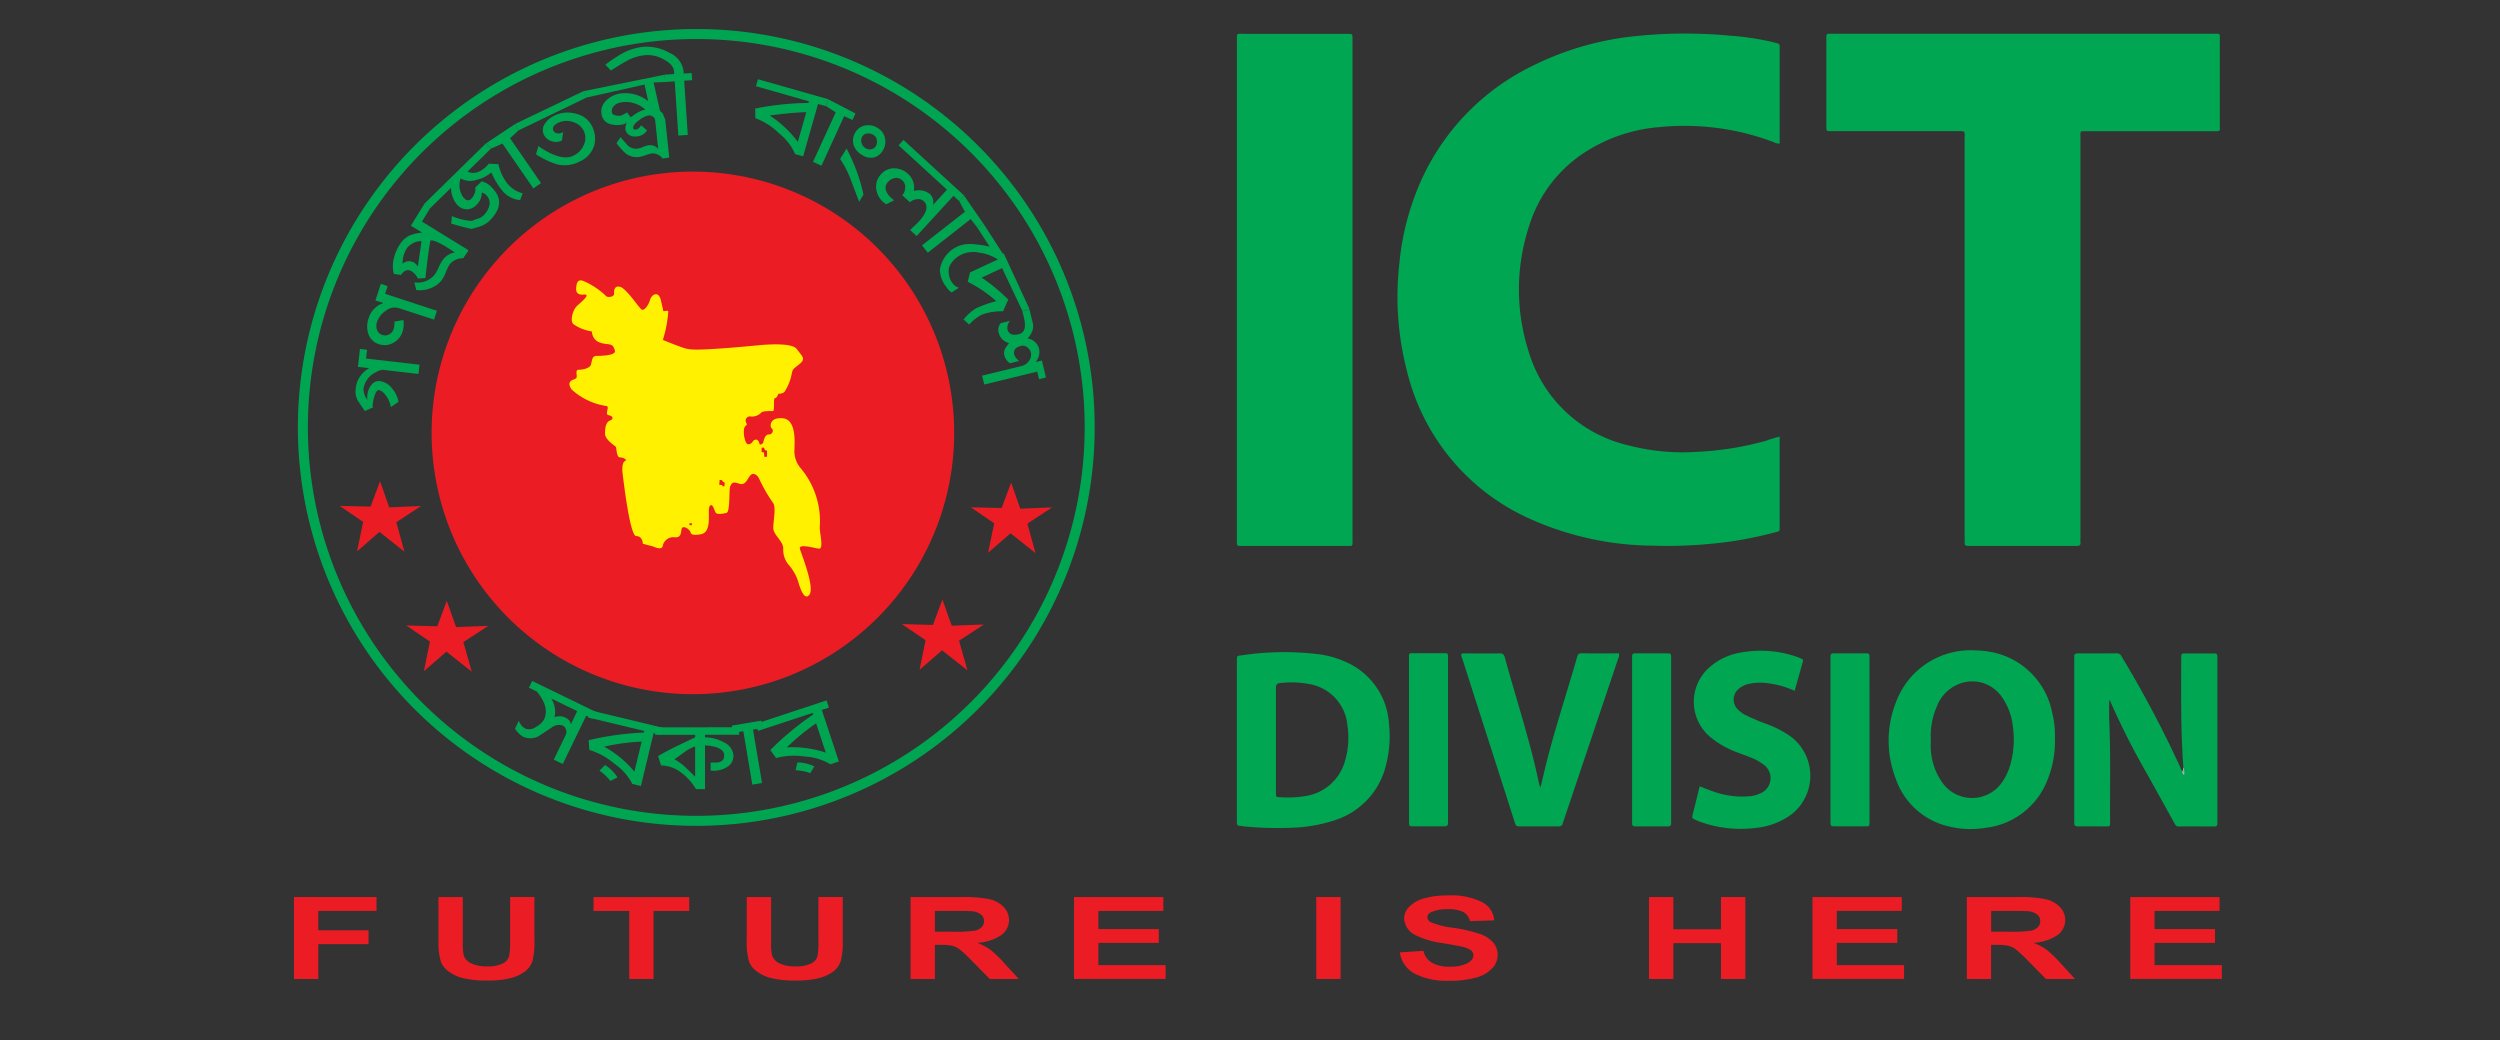 <svg xmlns="http://www.w3.org/2000/svg" width="125" height="52" viewBox="0 0 125 52">
  <rect x="0" y="0" width="125" height="52" fill="#333333" stroke="none"/>
  <g id="Group_40368" data-name="Group 40368" transform="translate(-0.358 0.104)">
    <rect id="Rectangle_2963" data-name="Rectangle 2963" width="125" height="52" transform="translate(0.358 -0.104)" fill="#fff" opacity="0"/>
    <g id="Group_40362" data-name="Group 40362" transform="translate(15.056 1.582)">
      <g id="Group_40357" data-name="Group 40357" transform="translate(0 43.086)">
        <path id="Path_46598" data-name="Path 46598" d="M185.85,648.722v-4.095h4.128v.692h-2.911v.97h2.513v.693h-2.513v1.74Z" transform="translate(-185.85 -644.546)" fill="#ec1c24"/>
        <path id="Path_46599" data-name="Path 46599" d="M193.956,644.627h1.216v2.223a3.166,3.166,0,0,0,.045.686.7.7,0,0,0,.372.405,1.768,1.768,0,0,0,.8.152,1.658,1.658,0,0,0,.78-.144.581.581,0,0,0,.316-.354,3.164,3.164,0,0,0,.054-.7v-2.271h1.216v2.156a3.847,3.847,0,0,1-.1,1.044,1.067,1.067,0,0,1-.364.516,2,2,0,0,1-.709.335,4.429,4.429,0,0,1-1.158.124,4.742,4.742,0,0,1-1.308-.136,1.98,1.98,0,0,1-.7-.353,1.064,1.064,0,0,1-.341-.454,3.467,3.467,0,0,1-.119-1.043Z" transform="translate(-186.731 -644.546)" fill="#ec1c24"/>
        <path id="Path_46600" data-name="Path 46600" d="M204.442,648.722v-3.4h-1.787v-.692h4.785v.692h-1.783v3.4Z" transform="translate(-187.677 -644.546)" fill="#ec1c24"/>
        <path id="Path_46601" data-name="Path 46601" d="M211.253,644.627h1.216v2.223a3.143,3.143,0,0,0,.045.686.694.694,0,0,0,.372.405,1.768,1.768,0,0,0,.8.152,1.658,1.658,0,0,0,.78-.144.582.582,0,0,0,.316-.354,3.167,3.167,0,0,0,.053-.7v-2.271h1.216v2.156a3.8,3.8,0,0,1-.1,1.044,1.061,1.061,0,0,1-.364.516,2.006,2.006,0,0,1-.708.335,4.432,4.432,0,0,1-1.159.124,4.739,4.739,0,0,1-1.308-.136,1.993,1.993,0,0,1-.705-.353,1.062,1.062,0,0,1-.34-.454,3.463,3.463,0,0,1-.119-1.043Z" transform="translate(-188.611 -644.546)" fill="#ec1c24"/>
        <path id="Path_46602" data-name="Path 46602" d="M220.441,648.722v-4.095H223a6.327,6.327,0,0,1,1.4.11,1.394,1.394,0,0,1,.7.393.925.925,0,0,1-.135,1.406,2.367,2.367,0,0,1-1.191.379,2.938,2.938,0,0,1,.651.343,5.166,5.166,0,0,1,.692.665l.735.8H224.4l-.879-.891a6.553,6.553,0,0,0-.641-.6,1.012,1.012,0,0,0-.365-.17,2.894,2.894,0,0,0-.611-.046h-.247v1.71Zm1.216-2.363h.9a6.7,6.7,0,0,0,1.093-.051.686.686,0,0,0,.341-.173.419.419,0,0,0,.123-.307.405.405,0,0,0-.162-.334.9.9,0,0,0-.458-.16q-.148-.014-.888-.014h-.948Z" transform="translate(-189.61 -644.546)" fill="#ec1c24"/>
        <path id="Path_46603" data-name="Path 46603" d="M229.611,648.722v-4.095h4.464v.692h-3.248v.908h3.022v.69h-3.022v1.115h3.363v.69Z" transform="translate(-190.607 -644.546)" fill="#ec1c24"/>
        <path id="Path_46604" data-name="Path 46604" d="M243.2,648.722v-4.095h1.216v4.095Z" transform="translate(-192.084 -644.546)" fill="#ec1c24"/>
        <path id="Path_46605" data-name="Path 46605" d="M247.881,647.384l1.183-.079a.929.929,0,0,0,.433.6,1.735,1.735,0,0,0,.881.191,1.821,1.821,0,0,0,.885-.17q.3-.169.3-.4a.315.315,0,0,0-.125-.249A1.157,1.157,0,0,0,251,647.1q-.214-.05-.973-.18a4.177,4.177,0,0,1-1.372-.407.975.975,0,0,1-.554-.829.837.837,0,0,1,.261-.588,1.64,1.64,0,0,1,.751-.417,4.251,4.251,0,0,1,1.185-.143,3.412,3.412,0,0,1,1.707.34,1.1,1.1,0,0,1,.6.907l-1.216.036a.673.673,0,0,0-.335-.456,1.666,1.666,0,0,0-.77-.139,1.893,1.893,0,0,0-.829.149.287.287,0,0,0-.193.255.3.3,0,0,0,.181.25,4.148,4.148,0,0,0,1.117.276,7.941,7.941,0,0,1,1.312.3,1.618,1.618,0,0,1,.666.419.943.943,0,0,1,.24.655.957.957,0,0,1-.287.662,1.72,1.72,0,0,1-.814.46,4.851,4.851,0,0,1-1.31.15,3.485,3.485,0,0,1-1.753-.36A1.457,1.457,0,0,1,247.881,647.384Z" transform="translate(-192.592 -644.536)" fill="#ec1c24"/>
        <path id="Path_46606" data-name="Path 46606" d="M261.865,648.722v-4.095h1.216v1.611h2.382v-1.611h1.217v4.095h-1.217v-1.79h-2.382v1.79Z" transform="translate(-194.112 -644.546)" fill="#ec1c24"/>
        <path id="Path_46607" data-name="Path 46607" d="M271.035,648.722v-4.095H275.5v.692h-3.248v.908h3.022v.69h-3.022v1.115h3.363v.69Z" transform="translate(-195.109 -644.546)" fill="#ec1c24"/>
        <path id="Path_46608" data-name="Path 46608" d="M279.693,648.722v-4.095h2.558a6.321,6.321,0,0,1,1.4.11,1.392,1.392,0,0,1,.7.393.925.925,0,0,1-.135,1.406,2.37,2.37,0,0,1-1.192.379,2.948,2.948,0,0,1,.652.343,5.233,5.233,0,0,1,.692.665l.735.8h-1.454l-.879-.891a6.557,6.557,0,0,0-.641-.6,1.019,1.019,0,0,0-.365-.17,2.908,2.908,0,0,0-.612-.046h-.246v1.71Zm1.216-2.363h.9a6.674,6.674,0,0,0,1.092-.051.682.682,0,0,0,.341-.173.416.416,0,0,0,.123-.307.4.4,0,0,0-.162-.334.9.9,0,0,0-.457-.16q-.148-.014-.888-.014h-.948Z" transform="translate(-196.05 -644.546)" fill="#ec1c24"/>
        <path id="Path_46609" data-name="Path 46609" d="M288.862,648.722v-4.095h4.465v.692h-3.249v.908H293.1v.69h-3.023v1.115h3.364v.69Z" transform="translate(-197.047 -644.546)" fill="#ec1c24"/>
      </g>
      <g id="Group_40361" data-name="Group 40361" transform="translate(0.446 0.016)">
        <path id="Path_46610" data-name="Path 46610" d="M185.891,622.332l1.592-.068-1.236.812.406,1.473-1.248-.991-1.122.975.305-1.473-1.168-.8,1.541.034.473-1.27Z" transform="translate(-181.575 -598.666)" fill="#ec1c24"/>
        <path id="Path_46611" data-name="Path 46611" d="M189.641,629.046l1.607-.058-1.243.808.419,1.482-1.267-1-1.125.971.3-1.478-1.185-.806,1.555.043.472-1.272Z" transform="translate(-181.98 -599.395)" fill="#ec1c24"/>
        <path id="Path_46612" data-name="Path 46612" d="M221.293,622.408l1.591-.067-1.236.813.406,1.473-1.248-.992-1.122.975.305-1.473-1.168-.8,1.54.034.474-1.27Z" transform="translate(-185.423 -598.674)" fill="#ec1c24"/>
        <path id="Path_46613" data-name="Path 46613" d="M217.445,628.97l1.607-.059-1.242.809.419,1.481-1.267-1-1.126.971.3-1.477-1.185-.806,1.555.043.472-1.27Z" transform="translate(-185.002 -599.387)" fill="#ec1c24"/>
        <path id="Path_46614" data-name="Path 46614" d="M214.7,616.72a13.064,13.064,0,1,1-13.064-13.063A13.065,13.065,0,0,1,214.7,616.72Z" transform="translate(-182.135 -596.778)" fill="#ec1c24"/>
        <path id="Path_46615" data-name="Path 46615" d="M208.817,622.123a4.126,4.126,0,0,0-.943-2.962,1.312,1.312,0,0,1-.321-.964c0-.271.119-1.472-.576-1.542s-.66.441-.558.509.05.3-.152.3-.254.322-.271.389-.169.186-.2.051-.119-.22-.237-.169-.1.186-.3.22-.322-.745-.169-.9.068-.068.035-.22a.207.207,0,0,1,.236-.27.648.648,0,0,0,.525-.186c.051-.1.491-.085.592-.085s0-.644.1-.644.168-.22.168-.22a.5.5,0,0,0,.3-.085,2.445,2.445,0,0,0,.373-.931c.051-.22.051-.2.389-.474s.119-.389-.135-.745-1.709-.213-1.98-.186c-3.183.3-3.335.2-3.521.169s-.947-.339-1.2-.44a5.982,5.982,0,0,0,.271-1.423c0-.084-.253.017-.253-.033s-.119-.542-.119-.542c-.119-.474-.458-.288-.542,0s-.3.558-.423.474-.729-1-1.033-1.118-.355.153-.338.323-.356.236-.44.084a3.848,3.848,0,0,0-1.05-.694c-.356-.17-.389.135-.406.321s.034.373.389.339-.1.339-.338.558-.355.746-.2.914a2.182,2.182,0,0,0,.931.372c.05.525.456.594.745.628s.321.067.406.321-.66.272-.914.272-.221.287-.288.456-.406.237-.609.237-.036.338-.119.422-.542.1-.237.559a3.294,3.294,0,0,0,1.727.83c.22,0-.085.423.118.458s.3.184.086.268-.255.356-.255.661.509.61.542.66.034.525.2.525.406.12.253.185-.129.5-.129.5.358,3.249.691,3.249.332.384.332.384l.488.128c.1.041.464.207.509-.019a.536.536,0,0,1,.61-.43c.384.022.271-.361.361-.474s.383.069.429.248.519.068.519.068c.586-.113.293-1.2.429-1.4s.226.2.294.316.338.067.542.022.112-1.219.2-1.355.089-.225.428-.111.406-.227.564-.406.363-.023.452.179a7.78,7.78,0,0,0,.676,1.175c.181.2.022.9.022,1.263s.5.655.5,1.04a1.149,1.149,0,0,0,.293.834,2.394,2.394,0,0,1,.453.812c.067.226.292,1.016.563.654s-.385-1.986-.474-2.279.7-.046.947-.021S208.826,622.465,208.817,622.123ZM202.424,622h-.119v-.1h.119Zm1.626-1.946h-.087l-.033-.068h-.136l.018-.254.119.017.05.084.085.035Zm2.132-1.473h-.135l-.018-.219-.119-.018v-.22h.119l.052.119.1.033Z" transform="translate(-182.974 -597.442)" fill="#fff100"/>
        <path id="Path_46616" data-name="Path 46616" d="M220.69,615.575a19.67,19.67,0,1,1-19.669-19.636A19.653,19.653,0,0,1,220.69,615.575Z" transform="translate(-181.35 -595.939)" fill="none" stroke="#00a551" stroke-width="0.5"/>
        <g id="Group_40360" data-name="Group 40360" transform="translate(2.625 0.63)">
          <g id="Group_40358" data-name="Group 40358" transform="translate(7.98 31.718)">
            <path id="Path_46617" data-name="Path 46617" d="M195.752,634.054a.712.712,0,0,0-.53-.016.961.961,0,0,0,.012-.471,1.1,1.1,0,0,0-.173-.46l1.3.63-.324.67C196.037,634.264,195.942,634.147,195.752,634.054Zm1.534-.281-3.176-1.541-.164.335.395.192q.654.79.358,1.4a.959.959,0,0,1-.388.36.585.585,0,0,1-.53.1.708.708,0,0,1-.34-.4l-.193.395a1.226,1.226,0,0,0,.4.4.864.864,0,0,0,.772-.018c.212-.142.425-.281.642-.421a.585.585,0,0,1,.566-.117.329.329,0,0,1,.172.207.337.337,0,0,1-.012.257l-.6,1.242.449.218,1.172-2.414.312.152Z" transform="translate(-193.248 -632.232)" fill="#00a551"/>
            <path id="Path_46618" data-name="Path 46618" d="M198.153,635.692a10.643,10.643,0,0,1,1.875-.251l-.361,1.5A5.35,5.35,0,0,0,198.153,635.692Zm2.924-.946-3.631-.874-.088.363,2.8.672-.02.083a14.218,14.218,0,0,0-2.76.381l.036.487a3.476,3.476,0,0,1,1.258.693,2.722,2.722,0,0,1,.888,1.007l.432.1.634-2.642.366.087Zm-2.874,1.865-.284.283a2.571,2.571,0,0,1,.548.513l.354-.178A2.029,2.029,0,0,0,198.2,636.611Z" transform="translate(-193.695 -632.41)" fill="#00a551"/>
            <path id="Path_46619" data-name="Path 46619" d="M202.624,636.827a2.746,2.746,0,0,0-.55-.4c.008,0,.171-.117.492-.351a2.08,2.08,0,0,1,.544-.291l0,1.513C202.948,637.138,202.785,636.983,202.624,636.827Zm2.682-2-4.195.005v.372l2,0v.127q-.471.227-.942.45c-.37.182-.675.346-.911.489l.147.466a1.7,1.7,0,0,1,1.049.39,2.855,2.855,0,0,1,.7.794h.451l0-2.189q.959.067.958.505c0,.236-.141.354-.421.354h-.257v.4c.061.007.105.011.131.011a1.242,1.242,0,0,0,.7-.192.638.638,0,0,0,.312-.552.789.789,0,0,0-.488-.679,1.873,1.873,0,0,0-.936-.243V635.2l1.709,0Z" transform="translate(-194.103 -632.514)" fill="#00a551"/>
            <path id="Path_46620" data-name="Path 46620" d="M206.949,634.823l-.478.081.452,2.67-.485.081-.451-2.671-.515.088-.063-.367,1.478-.249Z" transform="translate(-194.57 -632.474)" fill="#00a551"/>
            <path id="Path_46621" data-name="Path 46621" d="M208.311,635.667a10.724,10.724,0,0,1,1.462-1.2l.483,1.464A5.336,5.336,0,0,0,208.311,635.667Zm1.984-2.347-3.546,1.172.118.353,2.732-.9.027.081a14.37,14.37,0,0,0-2.144,1.777l.286.4a3.475,3.475,0,0,1,1.433-.076,2.744,2.744,0,0,1,1.287.388l.421-.14-.853-2.579.357-.117Zm-1.459,3.1-.091.391a2.505,2.505,0,0,1,.737.146l.2-.337A1.991,1.991,0,0,0,208.835,636.421Z" transform="translate(-194.715 -632.35)" fill="#00a551"/>
          </g>
          <g id="Group_40359" data-name="Group 40359">
            <path id="Path_46622" data-name="Path 46622" d="M184.879,613.647l-.051.437,2.675.309-.054.462-1.8-.209a.845.845,0,0,0-.33.124,1.088,1.088,0,0,0-.622.854.923.923,0,0,0,.2.529.866.866,0,0,1,0-.26.91.91,0,0,1,.2-.493.466.466,0,0,1,.436-.188.941.941,0,0,1,.593.362,1.4,1.4,0,0,1,.324.677l-.383.26a1.291,1.291,0,0,0-.206-.518c-.133-.2-.262-.314-.39-.328-.079-.011-.152.083-.218.278a2.1,2.1,0,0,0-.091.418.4.4,0,0,0,.013.166l-.408.181c-.115-.167-.226-.331-.339-.5a.942.942,0,0,1-.115-.611,1.279,1.279,0,0,1,.676-1.031l-.565-.064.1-.9Z" transform="translate(-184.295 -598.489)" fill="#00a551"/>
            <path id="Path_46623" data-name="Path 46623" d="M185.977,610.068l-.125.385,2.59.846-.144.442-1.788-.583a.7.7,0,0,0-.619.139,1.094,1.094,0,0,0-.441.557.59.59,0,0,0,0,.406.4.4,0,0,0,.264.249.427.427,0,0,0,.34-.029.459.459,0,0,0,.228-.279.94.94,0,0,0,.033-.359l.452-.08a1.269,1.269,0,0,1-.036.563.972.972,0,0,1-.474.579.87.87,0,0,1-.7.07.809.809,0,0,1-.538-.5,1.215,1.215,0,0,1,.015-.815,1.141,1.141,0,0,1,.734-.745l-.4-.13.271-.83Z" transform="translate(-184.366 -598.093)" fill="#00a551"/>
            <path id="Path_46624" data-name="Path 46624" d="M187.645,608.6a.563.563,0,0,0-.184-.2.494.494,0,0,0-.581.06,1.477,1.477,0,0,1,.19-.733.826.826,0,0,1,.341-.3.71.71,0,0,1,.418-.093Zm.339-3.153-.686,1.109.563.346a2.131,2.131,0,0,0-.656.155,1.284,1.284,0,0,0-.5.5,2.107,2.107,0,0,0-.272.69,1.513,1.513,0,0,0,.014.719l.355.052a.625.625,0,0,1,.263-.232.36.36,0,0,1,.3.069.885.885,0,0,1,.283.343l.376-.023q.115-1.08.249-1.878c.127-.035.4.077.822.337.131.08.293.185.487.314s.307.2.341.225l.243-.4-2.314-1.423.387-.642Z" transform="translate(-184.523 -597.603)" fill="#00a551"/>
            <path id="Path_46625" data-name="Path 46625" d="M190.308,608.1l-.288.371a.844.844,0,0,0-.628.281,1.763,1.763,0,0,0-.209.407,1.891,1.891,0,0,1-.208.406,1.277,1.277,0,0,1-.59.414,1.42,1.42,0,0,1-.686.081l-.093-.381a1.1,1.1,0,0,0,1.016-.39,2.1,2.1,0,0,0,.205-.374,1.8,1.8,0,0,1,.206-.373,1,1,0,0,1,.59-.365l.685-.081.006,0Z" transform="translate(-184.655 -597.891)" fill="#00a551"/>
            <path id="Path_46626" data-name="Path 46626" d="M191.5,602.33l-1.177,1.154a.64.64,0,0,0,.491.032,1.144,1.144,0,0,0,.441-.281,1.77,1.77,0,0,0,.135-.149l.48.028a2.343,2.343,0,0,0,.424.937,1.446,1.446,0,0,0,.791.519l-.13.34a1.3,1.3,0,0,1-.84-.412,3.812,3.812,0,0,1-.6-.97,1.785,1.785,0,0,1-.759.374.941.941,0,0,1-.775-.081,1.026,1.026,0,0,0,.17.995c.127.128.248.138.361.026a.717.717,0,0,0,.168-.274.419.419,0,0,0,.026-.284l.322-.314a1,1,0,0,1,.534.336q.749.765-.144,1.64a1.221,1.221,0,0,1-.422.262c-.062.026-.217.072-.471.141q-.345-.068-1.017-.266l.036-.375a2.827,2.827,0,0,0,1.024.243l0-.01a1.84,1.84,0,0,1,.282-.107.73.73,0,0,0,.267-.152,1.016,1.016,0,0,0,.3-.509.548.548,0,0,0-.158-.515.4.4,0,0,0-.221-.125.858.858,0,0,1-.261.614.681.681,0,0,1-.509.222.694.694,0,0,1-.466-.229,1.271,1.271,0,0,1-.3-.849l-1.075,1.054-.254-.261,3.072-3.013Z" transform="translate(-184.717 -597.236)" fill="#00a551"/>
            <path id="Path_46627" data-name="Path 46627" d="M193.243,601.309l-.418.388,1.547,2.243-.382.265-1.548-2.243-.562.25-.255-.261,1.46-.971Z" transform="translate(-185.091 -597.117)" fill="#00a551"/>
            <path id="Path_46628" data-name="Path 46628" d="M196.828,599.463l-3.407,1.646-.159-.329,3.412-1.637Zm.265,1.418a1.343,1.343,0,0,1,.108,1.011,1.318,1.318,0,0,1-.745.782,1.6,1.6,0,0,1-1.144.118,4.157,4.157,0,0,1-1.01-.491l.116-.408q1.139.773,1.742.483a1.039,1.039,0,0,0,.533-.55.833.833,0,0,0-.011-.709.855.855,0,0,0-.535-.431.957.957,0,0,0-.733.038c-.234.112-.315.247-.241.4a.246.246,0,0,0,.21.13.4.4,0,0,0,.276-.064l-.065.423a.659.659,0,0,1-.52.03.616.616,0,0,1-.38-.318.55.55,0,0,1,.052-.559,1.15,1.15,0,0,1,.488-.406,1.5,1.5,0,0,1,1.072-.085A1.152,1.152,0,0,1,197.093,600.881Z" transform="translate(-185.269 -596.918)" fill="#00a551"/>
            <path id="Path_46629" data-name="Path 46629" d="M201.174,598.585l-.577.024.349,1.563h-.592a1.269,1.269,0,0,0-.615-.48,1.337,1.337,0,0,0-.812-.078.6.6,0,0,0-.334.187.363.363,0,0,0-.076.33c.012.056.075.1.187.122a.547.547,0,0,0,.253.014,1.65,1.65,0,0,0,.309-.161l.219.287c-.061.062-.119.122-.18.181a.513.513,0,0,1-.216.125,1.251,1.251,0,0,1-.677-.014.586.586,0,0,1-.409-.443.734.734,0,0,1,.188-.694,1.267,1.267,0,0,1,.7-.383,1.856,1.856,0,0,1,1.436.379l-.186-.832-2.9.652-.154-.32,4.059-.823Z" transform="translate(-185.685 -596.817)" fill="#00a551"/>
            <path id="Path_46630" data-name="Path 46630" d="M201.581,602.569l-.336.052a.61.61,0,0,0-.511-.261,1.6,1.6,0,0,0-.333.089,1.524,1.524,0,0,1-.332.091.9.9,0,0,1-.675-.183,3.767,3.767,0,0,1-.451-.505l.2-.3c.118.133.235.265.35.4a.608.608,0,0,0,.511.171,1.13,1.13,0,0,0,.277-.086,1.221,1.221,0,0,1,.284-.085.553.553,0,0,1,.463.181l-.151-1.425a.253.253,0,0,0-.111-.182.313.313,0,0,0-.221-.061,1.094,1.094,0,0,0-.474.239q-.311.227-.292.382c.006.064.05.093.132.084a.356.356,0,0,0,.26-.217l.3.261a.654.654,0,0,1-.562.3.494.494,0,0,1-.356-.087.4.4,0,0,1-.166-.292.762.762,0,0,1,.39-.662,1.578,1.578,0,0,1,.789-.338,2.219,2.219,0,0,1,.422,0l.261.218.131.322Z" transform="translate(-185.887 -597.024)" fill="#00a551"/>
            <path id="Path_46631" data-name="Path 46631" d="M202.658,598.322l-.4.027.181,2.711-.472.032-.182-2.711-.481.033-.025-.365.481-.032-.006-.084q0-.377-.508-.643a1.65,1.65,0,0,0-.909-.221,2.4,2.4,0,0,0-.925.277c-.15.079-.422.243-.82.493l-.273-.29a6.543,6.543,0,0,1,.895-.59,2.743,2.743,0,0,1,1.044-.308,2.291,2.291,0,0,1,1.257.3,1.165,1.165,0,0,1,.71.916c0,.04.005.081.009.124l.4-.027Z" transform="translate(-185.819 -596.646)" fill="#00a551"/>
            <path id="Path_46632" data-name="Path 46632" d="M207.444,600.284q1.265-.156,1.834-.162l-.422,1.485A5.475,5.475,0,0,0,207.444,600.284Zm2.933-.81-3.516-1-.1.349,2.644.754-.021.084a13.965,13.965,0,0,0-2.661.279l.008.48a3.31,3.31,0,0,1,1.173.747,2.7,2.7,0,0,1,.816,1.049l.4.114.746-2.62.407.116Z" transform="translate(-186.733 -596.844)" fill="#00a551"/>
            <path id="Path_46633" data-name="Path 46633" d="M211.94,600.634l-.416-.191-1.134,2.478-.423-.193,1.135-2.477-.471-.3.1-.35,1.361.708Z" transform="translate(-187.085 -596.967)" fill="#00a551"/>
            <path id="Path_46634" data-name="Path 46634" d="M213.045,602.256a.417.417,0,0,1-.288-.056.43.43,0,0,1-.2-.268.387.387,0,0,1,.036-.308.323.323,0,0,1,.243-.157.479.479,0,0,1,.322.077.339.339,0,0,1,.165.258.44.44,0,0,1-.053.3A.317.317,0,0,1,213.045,602.256Zm.688-.539a.748.748,0,0,0-.363-.521.864.864,0,0,0-.63-.128.7.7,0,0,0-.485.336.77.77,0,0,0-.1.613.875.875,0,0,0,.419.518.781.781,0,0,0,.6.13.72.72,0,0,0,.452-.353A.8.8,0,0,0,213.733,601.717Zm-1.078,2.806a8.87,8.87,0,0,0-.846-2.3l-.323.518a4.971,4.971,0,0,1,.538,1.047c.137.361.275.726.414,1.094Z" transform="translate(-187.25 -597.125)" fill="#00a551"/>
            <path id="Path_46635" data-name="Path 46635" d="M217.665,604.942l-.292-.267-1.841,2.011-.325-.3c.044-.048.115-.117.212-.207a2.928,2.928,0,0,0,.215-.21q.627-.683.244-1.035a.412.412,0,0,0-.365-.083.541.541,0,0,0-.317.148l-.383-.352a.573.573,0,0,0,.142-.353.424.424,0,0,0-.127-.379.445.445,0,0,0-.393-.128.606.606,0,0,0-.338.2.406.406,0,0,0-.1.406.835.835,0,0,0,.258.381,1.592,1.592,0,0,0,.149.124l-.395.2a1.329,1.329,0,0,1-.143-.108,1.027,1.027,0,0,1-.358-.7.893.893,0,0,1,.24-.691.868.868,0,0,1,.656-.3,1.036,1.036,0,0,1,.718.3.9.9,0,0,1,.267.833.915.915,0,0,1,.813.156.518.518,0,0,1,.146.265.528.528,0,0,1,0,.282l.7-.767-2.42-2.218.246-.268,3.038,2.783Z" transform="translate(-187.469 -597.216)" fill="#00a551"/>
            <path id="Path_46636" data-name="Path 46636" d="M218.838,606.59l-.324-.414-2.145,1.681-.288-.366,2.146-1.681-.282-.528.245-.268.954,1.378Z" transform="translate(-187.75 -597.555)" fill="#00a551"/>
            <path id="Path_46637" data-name="Path 46637" d="M217.673,610.013a.9.9,0,0,1-.262-.267,1.455,1.455,0,0,1-.329-.877,1.552,1.552,0,0,1,.71-1.064,1.517,1.517,0,0,1,.857-.213,5.423,5.423,0,0,1,.921.131l-.625-.964.307-.2,1.045,1.621-.3.193a2.232,2.232,0,0,0-.94-.347,1.366,1.366,0,0,0-.974.134,1.234,1.234,0,0,0-.535.583.959.959,0,0,0,.183.827.6.6,0,0,0,.3.209Z" transform="translate(-187.858 -597.723)" fill="#00a551"/>
            <path id="Path_46638" data-name="Path 46638" d="M221.357,611.131l-1.019-2.152-1.022.477a8.85,8.85,0,0,1,1.33,1.1l-.26.587a2.777,2.777,0,0,0-1.051.163,2.125,2.125,0,0,0-.64.5l-.283-.256a2.425,2.425,0,0,1,.614-.553,5.565,5.565,0,0,1,1.023-.362,6.547,6.547,0,0,0-1.431-.971l.12-.467,1.4-.654-.045-.141.33-.154,1.29,2.791Z" transform="translate(-188.003 -597.908)" fill="#00a551"/>
            <path id="Path_46639" data-name="Path 46639" d="M222.3,614.876l-.093-.38-2.648.646-.109-.444,1.987-.484a.62.62,0,0,0,.346-.235.492.492,0,0,0,.106-.428.453.453,0,0,0-.185-.276.346.346,0,0,0-.3-.064c-.286.069-.4.217-.345.444a.808.808,0,0,0,.244.312l-.455.112a.657.657,0,0,1-.283-.4.481.481,0,0,1,.041-.338,2.421,2.421,0,0,1,.194-.27.771.771,0,0,1-.324-.177.713.713,0,0,1-.193-.337.493.493,0,0,1,.112-.488l.444-.109a.577.577,0,0,0-.121.42q.09.364.576.244.426-.1.248-.834c-.01-.037-.023-.095-.041-.167s-.03-.122-.036-.146l.355-.087.171.7a.664.664,0,0,1-.044.41,1.068,1.068,0,0,1-.226.34.636.636,0,0,1,.361.164.646.646,0,0,1,.216.346.764.764,0,0,1-.168.669l.313-.077.2.847Z" transform="translate(-188.116 -598.248)" fill="#00a551"/>
          </g>
        </g>
      </g>
      <g id="Group_40366" data-name="Group 40366" transform="translate(47.143)">
        <path id="Path_376" data-name="Path 376" d="M1979.142,240.657a15.3,15.3,0,0,0,6.277,1.4,22.47,22.47,0,0,0,3.033-.108,18.151,18.151,0,0,0,3.01-.545c.328-.092.292-.013.292-.392q0-2.05,0-4.1v-.306a4.942,4.942,0,0,0-.661.2,15.423,15.423,0,0,1-3.453.557,10.694,10.694,0,0,1-3.446-.321,6.8,6.8,0,0,1-4.979-4.661,10.128,10.128,0,0,1-.009-6.237,6.756,6.756,0,0,1,2.725-3.7,8.02,8.02,0,0,1,3.774-1.312,12.619,12.619,0,0,1,5.763.752.479.479,0,0,0,.287.066v-4.728c0-.039,0-.079,0-.118a.144.144,0,0,0-.124-.17c-.087-.019-.172-.045-.257-.065a13.832,13.832,0,0,0-2.1-.312,23.99,23.99,0,0,0-5.119.066,14.9,14.9,0,0,0-4.873,1.5,11.738,11.738,0,0,0-5.326,5.4,13.108,13.108,0,0,0-1.214,4.407,14.759,14.759,0,0,0,.374,5.38A10.892,10.892,0,0,0,1979.142,240.657Z" transform="translate(-1964.613 -216.459)" fill="#00a651"/>
        <path id="Path_377" data-name="Path 377" d="M2166.729,221q0-2.079,0-4.158c0-.417.051-.363-.355-.363h-18.962c-.068,0-.137,0-.206,0-.119-.009-.158.052-.151.16,0,.049,0,.1,0,.147q0,2.123,0,4.246c0,.334-.021.317.323.317q3.1,0,6.192,0c.451,0,.4-.044.4.389q0,9.967,0,19.935a2.169,2.169,0,0,1,0,.236c-.017.15.057.178.19.178q2.7,0,5.4,0c.145,0,.227-.03.2-.195a1.529,1.529,0,0,1,0-.206V231.72q0-5.028,0-10.056c0-.346-.035-.313.317-.313h6.281c.079,0,.157,0,.237,0,.1,0,.145-.041.14-.141C2166.727,221.14,2166.729,221.071,2166.729,221Z" transform="translate(-2117.579 -216.477)" fill="#00a651"/>
        <path id="Path_378" data-name="Path 378" d="M1907.236,229.282v12.445c0,.079,0,.157,0,.236s.036.126.122.124.157,0,.236,0q2.521,0,5.043,0c.443,0,.379.054.379-.368q0-8.979,0-17.959,0-3.509,0-7.018c0-.256,0-.256-.256-.259h-.118q-2.522,0-5.043,0c-.411,0-.362-.056-.362.355Q1907.235,223.059,1907.236,229.282Z" transform="translate(-1907.232 -216.477)" fill="#00a651"/>
        <path id="Path_380" data-name="Path 380" d="M2253.412,462.589a.191.191,0,0,1-.109-.189c-.032-.072-.064-.144-.094-.216a55.85,55.85,0,0,0-2.937-5.541.252.252,0,0,0-.262-.136c-.629,0-1.259.005-1.888,0-.145,0-.225.032-.206.193a1.71,1.71,0,0,1,0,.177v7.9c0,.059.005.118,0,.177-.016.15.04.209.2.206.462-.009.925,0,1.386,0,.2,0,.207-.006.206-.22-.01-1.7.03-3.4-.043-5.1-.015-.328,0-.657,0-.985.044-.009.044.031.054.054a37.886,37.886,0,0,0,1.88,3.7c.434.781.865,1.564,1.3,2.345.055.1.09.212.249.209.59-.008,1.179,0,1.769,0,.115,0,.16-.047.154-.159-.005-.069,0-.138,0-.207v-5.515q0-1.254,0-2.507c0-.261,0-.263-.25-.264q-.648,0-1.3,0c-.255,0-.259,0-.258.257,0,1.818-.029,3.637.11,5.452A.593.593,0,0,1,2253.412,462.589Z" transform="translate(-2206.044 -425.525)" fill="#00a651"/>
        <path id="Path_381" data-name="Path 381" d="M1914.823,459.609a3.609,3.609,0,0,0-2.174-3.128,4.689,4.689,0,0,0-1.268-.369,14.1,14.1,0,0,0-3.906.042c-.266.033-.259.006-.259.305q0,1.975,0,3.95V464.3a1.609,1.609,0,0,1,0,.177c-.014.13.023.207.171.206.068,0,.135.023.2.029a17.518,17.518,0,0,0,2.532.059,7.477,7.477,0,0,0,1.908-.344,3.825,3.825,0,0,0,2.662-2.858A5.6,5.6,0,0,0,1914.823,459.609Zm-2.188,1.783a2.433,2.433,0,0,1-1.98,1.8,5.43,5.43,0,0,1-1.262.06c-.219-.006-.224-.014-.224-.242q0-1.311,0-2.623c0-.864,0-1.729,0-2.593,0-.155.041-.239.2-.25a4.822,4.822,0,0,1,1.61.078,2.3,2.3,0,0,1,1.768,2.08A4.019,4.019,0,0,1,1912.635,461.392Z" transform="translate(-1907.213 -425.076)" fill="#00a651"/>
        <path id="Path_382" data-name="Path 382" d="M2180.583,458.423a3.836,3.836,0,0,0-2.483-2.882,4.372,4.372,0,0,0-1.358-.233,3.974,3.974,0,0,0-3.935,2.5,5.25,5.25,0,0,0-.047,3.913,3.662,3.662,0,0,0,2.558,2.364,4.531,4.531,0,0,0,1.928.094,3.772,3.772,0,0,0,3.06-2.294,5.176,5.176,0,0,0,.413-2.2A4.661,4.661,0,0,0,2180.583,458.423Zm-2.121,2.685a2.8,2.8,0,0,1-.4.813,1.823,1.823,0,0,1-2.937.047,3.163,3.163,0,0,1-.611-1.722c-.013-.146,0-.294,0-.441a3.716,3.716,0,0,1,.3-1.692,1.956,1.956,0,0,1,1.269-1.183,1.784,1.784,0,0,1,1.976.7,3.1,3.1,0,0,1,.563,1.529A4.6,4.6,0,0,1,2178.463,461.109Z" transform="translate(-2139.814 -424.474)" fill="#00a651"/>
        <path id="Path_383" data-name="Path 383" d="M2004.538,456.485c-.167,0-.2.092-.228.206-.5,1.744-1.071,3.47-1.52,5.23-.1.41-.2.823-.3,1.265a.466.466,0,0,1-.062-.1c-.443-2.167-1.149-4.263-1.728-6.393-.045-.169-.128-.206-.29-.2-.57.01-1.14,0-1.71,0a.265.265,0,0,0-.17.024c-.032.1.029.192.058.282q.838,2.623,1.681,5.243.459,1.43.914,2.861c.076.238.078.238.323.24.295,0,.589,0,.885,0,.324,0,.649,0,.973,0,.126,0,.209-.028.234-.163a1,1,0,0,1,.048-.139q1.357-4.032,2.714-8.064a.4.4,0,0,0,.045-.286C2005.776,456.49,2005.156,456.5,2004.538,456.485Z" transform="translate(-1987.3 -425.509)" fill="#00a651"/>
        <path id="Path_384" data-name="Path 384" d="M2097.389,459.745a5.37,5.37,0,0,0-1.173-.608,10.259,10.259,0,0,1-1-.418,1.539,1.539,0,0,1-.479-.339.691.691,0,0,1,.021-.96,1.091,1.091,0,0,1,.538-.29,2.688,2.688,0,0,1,.966-.036,4.533,4.533,0,0,1,1.341.379c.14-.5.274-.979.41-1.459a.1.1,0,0,0-.062-.141c-.071-.03-.142-.066-.216-.092a5.51,5.51,0,0,0-2.817-.223,3.13,3.13,0,0,0-1.6.762,2.294,2.294,0,0,0,.059,3.458,4.494,4.494,0,0,0,.944.6c.328.158.675.266,1.012.4a2.7,2.7,0,0,1,.723.39.824.824,0,0,1-.161,1.428,1.532,1.532,0,0,1-.507.144,4.213,4.213,0,0,1-1.8-.216c-.24-.078-.474-.178-.734-.276-.108.438-.211.866-.321,1.292-.083.319-.093.294.212.43.045.02.09.038.137.054a6.04,6.04,0,0,0,2.9.288,3.56,3.56,0,0,0,1.7-.69A2.454,2.454,0,0,0,2097.389,459.745Z" transform="translate(-2069.711 -424.618)" fill="#00a651"/>
        <path id="Path_385" data-name="Path 385" d="M2150.71,456.837c0-.059,0-.118,0-.177,0-.1-.035-.141-.137-.14q-.839,0-1.679,0c-.1,0-.139.049-.134.144,0,.069,0,.137,0,.206v3.976q0,2.032,0,4.065c0,.257,0,.259.256.259q.693,0,1.385,0c.335,0,.31.033.31-.323Q2150.711,460.842,2150.71,456.837Z" transform="translate(-2119.077 -425.539)" fill="#00a651"/>
        <path id="Path_386" data-name="Path 386" d="M2068.185,465.173q.825-.005,1.651,0c.119,0,.157-.053.151-.16,0-.059,0-.118,0-.177v-7.993c0-.059,0-.118,0-.177,0-.095-.029-.145-.134-.145q-.84,0-1.681,0c-.1,0-.139.046-.135.142,0,.069,0,.138,0,.206q0,1.991,0,3.982V464.8c0,.069,0,.138,0,.206C2068.03,465.117,2068.064,465.174,2068.185,465.173Z" transform="translate(-2048.272 -425.54)" fill="#00a651"/>
        <path id="Path_387" data-name="Path 387" d="M1977.282,460.831v1.178q0,1.458,0,2.916c0,.238,0,.241.243.241.5,0,1,0,1.5,0,.146,0,.226-.036.206-.2a1.234,1.234,0,0,1,0-.147v-7.982c0-.059,0-.118,0-.177.008-.116-.047-.154-.157-.152-.245,0-.491,0-.737,0-.3,0-.608,0-.913,0-.1,0-.149.029-.145.133,0,.069,0,.137,0,.206Z" transform="translate(-1968.671 -425.535)" fill="#00a651"/>
        <path id="Path_453" data-name="Path 453" d="M2291.77,503.167c.021.018.036.059.049.061.038.007.021-.036.027-.055a.258.258,0,0,0-.008-.189C2291.8,503.042,2291.85,503.128,2291.77,503.167Z" transform="translate(-2244.509 -466.294)" fill="#93d6ae"/>
        <path id="Path_454" data-name="Path 454" d="M2291.845,503.174c-.006.019.011.062-.027.055-.013,0-.028-.043-.049-.061a.192.192,0,0,0,.109.189.592.592,0,0,0-.042-.372A.258.258,0,0,1,2291.845,503.174Z" transform="translate(-2244.509 -466.294)" fill="#93d6ae"/>
      </g>
    </g>
  </g>
</svg>
